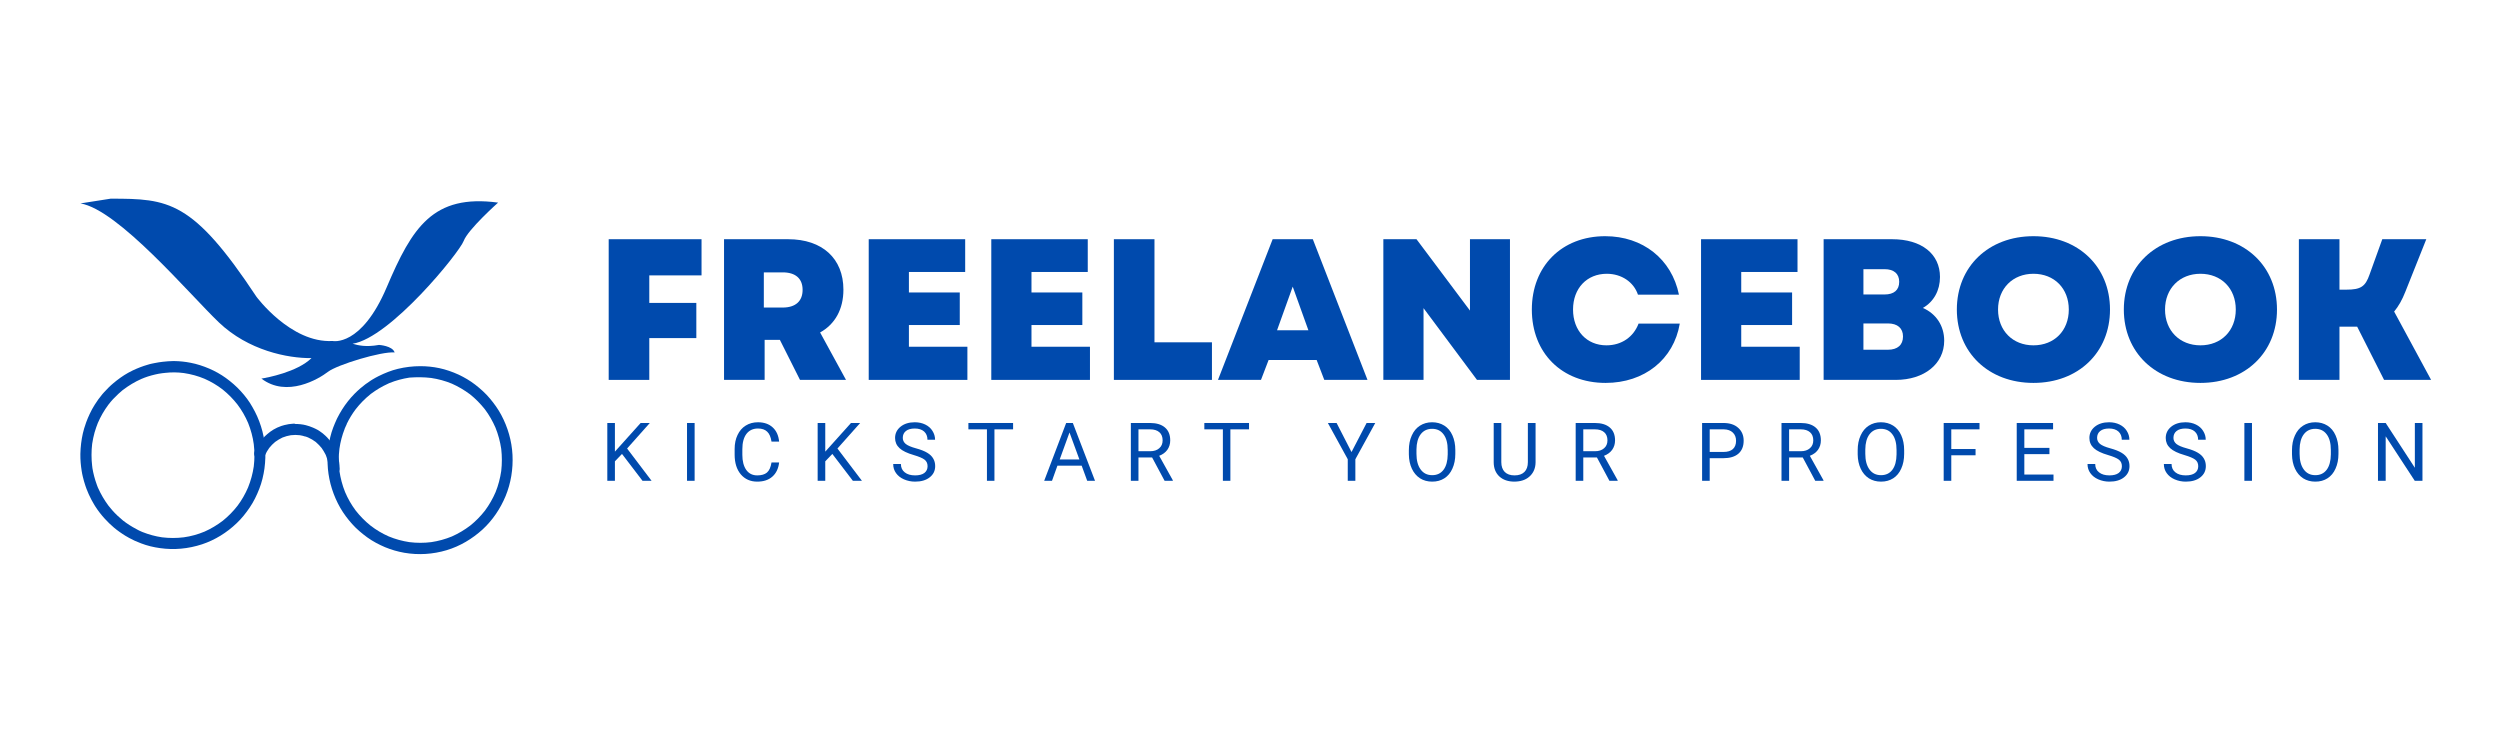 <svg xmlns="http://www.w3.org/2000/svg" xmlns:xlink="http://www.w3.org/1999/xlink" width="500" zoomAndPan="magnify" viewBox="0 0 375 112.5" height="150" preserveAspectRatio="xMidYMid meet" version="1.0"><defs><g/><clipPath id="id1"><path d="M 12.031 29.09 L 74.75 29.09 L 74.75 59 L 12.031 59 Z M 12.031 29.09 " clip-rule="nonzero"/></clipPath><clipPath id="id2"><path d="M 12.031 54.16 L 40 54.16 L 40 83 L 12.031 83 Z M 12.031 54.16 " clip-rule="nonzero"/></clipPath><clipPath id="id3"><path d="M 49 54.16 L 76.992 54.16 L 76.992 83.281 L 49 83.281 Z M 49 54.16 " clip-rule="nonzero"/></clipPath></defs><g clip-path="url(#id1)"><path fill="#004aad" d="M 16.598 29.801 C 25.297 29.801 28.891 30.035 38.465 44.508 C 38.465 44.508 43.625 51.504 49.891 51.148 C 49.891 51.148 54.184 52.094 58.008 43.086 C 61.836 34.07 64.969 29.09 74.715 30.391 C 74.715 30.391 70.191 34.422 69.551 36.145 C 68.914 37.863 58.551 50.672 52.887 51.562 C 53.719 51.801 54.879 52.094 56.848 51.738 C 56.848 51.738 58.875 51.859 59.195 52.867 C 57.195 52.691 50.586 54.707 49.195 55.773 C 47.805 56.848 43.031 59.695 39.211 56.789 C 40.027 56.664 44.605 55.805 46.723 53.715 C 43.16 53.758 37.246 52.57 32.836 48.363 C 28.43 44.152 17.754 31.457 12.07 30.512 L 16.598 29.801 " fill-opacity="1" fill-rule="nonzero"/></g><g clip-path="url(#id2)"><path fill="#004aad" d="M 24.426 54.266 C 24.031 54.309 23.633 54.375 23.238 54.453 C 23.105 54.48 22.961 54.508 22.828 54.535 C 22.602 54.574 22.379 54.641 22.152 54.711 C 21.398 54.926 20.645 55.219 19.934 55.555 C 19.918 55.566 19.906 55.566 19.879 55.582 C 19.656 55.688 19.441 55.797 19.23 55.918 C 18.438 56.359 17.699 56.895 17.012 57.473 C 16.496 57.902 16.02 58.387 15.57 58.883 C 15.504 58.961 15.426 59.043 15.359 59.121 C 14.938 59.633 14.539 60.168 14.195 60.73 C 13.918 61.16 13.68 61.617 13.457 62.086 C 13.258 62.504 13.086 62.918 12.926 63.348 C 12.82 63.656 12.715 63.965 12.621 64.273 C 12.332 65.254 12.172 66.258 12.094 67.277 C 12.066 67.547 12.066 67.801 12.055 68.07 C 12.055 68.098 12.055 68.109 12.055 68.137 C 12.043 68.98 12.121 69.828 12.254 70.656 C 12.293 70.941 12.359 71.234 12.426 71.516 C 12.531 71.973 12.664 72.414 12.809 72.859 C 12.859 73.02 12.926 73.18 12.98 73.34 C 13.086 73.594 13.191 73.863 13.297 74.105 C 13.324 74.172 13.352 74.238 13.391 74.305 C 13.602 74.762 13.84 75.219 14.102 75.648 C 14.168 75.754 14.234 75.848 14.289 75.957 C 14.711 76.613 15.188 77.23 15.703 77.793 C 16.137 78.277 16.602 78.719 17.09 79.137 C 17.367 79.375 17.66 79.59 17.961 79.805 C 18.094 79.898 18.227 79.992 18.371 80.086 C 18.664 80.289 18.969 80.465 19.285 80.637 C 19.285 80.637 19.297 80.637 19.297 80.652 C 19.906 80.988 20.527 81.27 21.176 81.508 C 22.086 81.859 23.039 82.086 24.016 82.219 C 25.062 82.367 26.09 82.395 27.137 82.301 C 28.219 82.207 29.277 81.98 30.309 81.645 C 32.25 81 34.023 79.898 35.504 78.477 C 36.242 77.781 36.879 76.977 37.445 76.145 C 38.039 75.273 38.504 74.32 38.887 73.34 C 39.27 72.363 39.52 71.328 39.668 70.281 C 39.812 69.195 39.852 68.109 39.758 67.008 C 39.574 64.918 38.926 62.879 37.867 61.066 C 37.395 60.211 36.785 59.402 36.109 58.668 C 35.438 57.93 34.684 57.285 33.875 56.695 C 33.109 56.145 32.277 55.676 31.406 55.301 C 30.492 54.91 29.555 54.602 28.578 54.414 C 27.77 54.254 26.965 54.172 26.145 54.16 C 26.117 54.16 26.09 54.16 26.051 54.16 C 26.027 54.16 26.012 54.16 25.984 54.16 C 25.469 54.172 24.953 54.199 24.426 54.266 Z M 27.57 55.957 C 28.645 56.117 29.688 56.398 30.68 56.816 C 31.656 57.246 32.566 57.781 33.414 58.438 C 34.234 59.098 34.973 59.848 35.621 60.68 C 36.27 61.535 36.797 62.461 37.223 63.457 C 37.629 64.473 37.922 65.535 38.066 66.633 C 38.199 67.734 38.199 68.848 38.066 69.961 C 37.91 71.047 37.617 72.105 37.207 73.125 C 36.785 74.105 36.258 75.031 35.621 75.875 C 34.973 76.707 34.234 77.457 33.414 78.117 C 32.566 78.762 31.656 79.309 30.691 79.738 C 29.688 80.156 28.645 80.449 27.559 80.598 C 26.477 80.73 25.391 80.73 24.309 80.598 C 23.301 80.449 22.324 80.184 21.371 79.805 C 21.309 79.777 21.242 79.754 21.188 79.727 C 20.965 79.633 20.738 79.523 20.527 79.402 C 20.516 79.391 20.5 79.391 20.488 79.375 C 20.473 79.375 20.473 79.363 20.461 79.363 C 20.449 79.363 20.449 79.352 20.434 79.352 C 19.746 78.988 19.086 78.57 18.465 78.09 C 17.871 77.605 17.316 77.082 16.812 76.508 C 16.812 76.508 16.812 76.508 16.812 76.492 C 16.801 76.48 16.801 76.48 16.785 76.465 C 16.773 76.453 16.773 76.453 16.762 76.438 C 16.762 76.438 16.762 76.426 16.746 76.426 C 16.574 76.238 16.418 76.035 16.258 75.836 C 15.648 75.016 15.133 74.133 14.711 73.191 C 14.711 73.191 14.711 73.18 14.711 73.18 C 14.711 73.18 14.711 73.168 14.699 73.168 C 14.684 73.141 14.672 73.098 14.66 73.074 C 14.605 72.953 14.566 72.844 14.527 72.723 C 14.527 72.711 14.512 72.695 14.512 72.684 C 14.512 72.684 14.512 72.684 14.512 72.672 C 14.207 71.852 13.996 71.02 13.852 70.16 C 13.852 70.16 13.852 70.148 13.852 70.148 C 13.852 70.137 13.852 70.121 13.852 70.121 C 13.852 70.109 13.852 70.109 13.852 70.094 C 13.852 70.094 13.852 70.082 13.852 70.082 C 13.84 70.027 13.84 69.961 13.824 69.906 C 13.695 68.793 13.695 67.68 13.824 66.582 C 13.918 65.992 14.035 65.398 14.195 64.836 C 14.195 64.824 14.207 64.809 14.207 64.797 C 14.207 64.781 14.207 64.77 14.223 64.77 C 14.223 64.77 14.223 64.758 14.223 64.758 C 14.355 64.312 14.5 63.883 14.672 63.457 C 15.094 62.477 15.625 61.551 16.27 60.691 C 16.48 60.41 16.707 60.156 16.945 59.887 C 16.957 59.875 16.957 59.859 16.973 59.859 C 16.973 59.859 16.973 59.848 16.984 59.848 C 16.996 59.832 16.996 59.832 17.012 59.82 C 17.012 59.82 17.023 59.809 17.023 59.809 C 17.023 59.809 17.039 59.793 17.039 59.793 C 17.051 59.781 17.051 59.781 17.062 59.766 C 17.062 59.766 17.078 59.754 17.078 59.754 C 17.09 59.738 17.09 59.738 17.105 59.727 C 17.105 59.727 17.105 59.727 17.117 59.711 C 17.129 59.699 17.145 59.688 17.145 59.688 C 17.539 59.27 17.961 58.883 18.398 58.52 C 18.41 58.504 18.426 58.492 18.438 58.492 C 18.453 58.48 18.465 58.48 18.477 58.465 C 19.324 57.82 20.234 57.273 21.199 56.844 C 21.32 56.801 21.426 56.75 21.543 56.707 C 21.559 56.707 21.559 56.707 21.57 56.695 C 21.586 56.695 21.586 56.695 21.598 56.68 C 22.336 56.398 23.09 56.199 23.859 56.051 C 23.859 56.051 23.871 56.051 23.871 56.051 C 23.871 56.051 23.871 56.051 23.883 56.051 C 24.031 56.023 24.16 55.996 24.309 55.984 C 24.465 55.957 24.637 55.945 24.797 55.93 C 25.707 55.824 26.648 55.836 27.57 55.957 Z M 37.195 73.18 C 37.18 73.207 37.18 73.219 37.168 73.246 C 37.18 73.219 37.195 73.191 37.195 73.18 Z M 37.195 73.18 " fill-opacity="1" fill-rule="nonzero"/></g><g clip-path="url(#id3)"><path fill="#004aad" d="M 59.68 55.328 C 58.688 55.566 57.723 55.957 56.797 56.414 C 56.465 56.574 56.148 56.762 55.832 56.949 C 55.766 56.988 55.688 57.043 55.621 57.082 C 55.066 57.434 54.535 57.836 54.035 58.266 C 53.742 58.52 53.453 58.789 53.176 59.07 C 52.488 59.766 51.867 60.559 51.336 61.391 C 51.074 61.805 50.836 62.234 50.609 62.676 C 50.57 62.746 50.543 62.824 50.504 62.891 C 50.32 63.293 50.148 63.695 49.988 64.113 C 49.988 64.125 49.988 64.125 49.977 64.141 C 49.621 65.078 49.395 66.07 49.262 67.062 C 49.117 68.137 49.09 69.211 49.184 70.297 C 49.367 72.375 50.016 74.387 51.047 76.184 C 51.551 77.055 52.156 77.859 52.816 78.598 C 53.492 79.352 54.273 80.008 55.078 80.598 C 55.91 81.199 56.809 81.672 57.75 82.074 C 58.688 82.461 59.652 82.742 60.656 82.918 C 62.77 83.281 64.938 83.145 67 82.527 C 69.008 81.926 70.848 80.824 72.406 79.402 C 73.898 78.023 75.062 76.293 75.844 74.402 C 76.637 72.469 76.98 70.352 76.875 68.242 C 76.77 66.137 76.172 64.086 75.184 62.234 C 74.707 61.348 74.125 60.531 73.477 59.766 C 72.828 58.988 72.074 58.316 71.281 57.699 C 70.516 57.109 69.672 56.613 68.797 56.199 C 67.859 55.77 66.895 55.434 65.891 55.219 C 64.953 55.02 64 54.926 63.047 54.926 C 61.926 54.926 60.789 55.059 59.68 55.328 Z M 64.676 56.695 C 65.746 56.855 66.789 57.137 67.793 57.555 C 68.758 57.984 69.656 58.52 70.504 59.148 C 71.336 59.809 72.074 60.57 72.738 61.402 C 73.371 62.246 73.898 63.172 74.324 64.152 C 74.734 65.172 75.023 66.246 75.184 67.332 C 75.312 68.445 75.312 69.559 75.184 70.656 C 75.023 71.746 74.746 72.805 74.336 73.824 C 73.914 74.805 73.383 75.727 72.75 76.586 C 72.09 77.434 71.348 78.184 70.531 78.84 C 69.684 79.484 68.758 80.035 67.793 80.465 C 66.789 80.879 65.758 81.16 64.688 81.32 C 63.605 81.457 62.508 81.457 61.41 81.32 C 60.352 81.16 59.309 80.879 58.316 80.465 C 57.34 80.035 56.426 79.496 55.582 78.84 C 54.746 78.168 54.008 77.418 53.348 76.574 C 52.711 75.715 52.184 74.805 51.762 73.809 C 51.352 72.789 51.074 71.73 50.914 70.645 C 50.781 69.531 50.781 68.418 50.914 67.316 C 51.059 66.285 51.324 65.281 51.707 64.312 C 51.707 64.312 51.707 64.312 51.707 64.301 C 51.707 64.301 51.707 64.285 51.707 64.285 C 51.723 64.246 51.734 64.207 51.762 64.168 C 51.84 63.977 51.918 63.789 52.012 63.617 C 52.012 63.617 52.012 63.602 52.012 63.602 C 52.012 63.59 52.023 63.574 52.023 63.562 C 52.395 62.797 52.832 62.074 53.348 61.391 C 53.996 60.559 54.746 59.793 55.566 59.137 C 55.594 59.109 55.621 59.098 55.645 59.07 C 55.645 59.07 55.66 59.07 55.66 59.055 C 55.672 59.055 55.672 59.043 55.688 59.043 C 56.465 58.465 57.297 57.969 58.184 57.566 C 58.199 57.566 58.211 57.555 58.223 57.555 C 58.223 57.555 58.238 57.555 58.238 57.539 C 58.25 57.539 58.25 57.527 58.262 57.527 C 58.277 57.527 58.289 57.512 58.289 57.512 C 58.328 57.5 58.371 57.484 58.41 57.461 C 59.375 57.07 60.379 56.801 61.41 56.641 C 62.492 56.562 63.59 56.562 64.676 56.695 Z M 64.676 56.695 " fill-opacity="1" fill-rule="nonzero"/></g><path fill="#004aad" d="M 44 63.551 C 43.551 63.574 43.09 63.645 42.652 63.762 C 42.496 63.805 42.348 63.844 42.191 63.898 C 41.781 64.031 41.371 64.234 41 64.449 C 40.844 64.543 40.684 64.648 40.539 64.758 C 40.539 64.758 40.523 64.77 40.523 64.77 C 40.512 64.781 40.5 64.797 40.473 64.809 C 40.34 64.918 40.207 65.012 40.074 65.133 C 39.602 65.52 39.219 65.992 38.859 66.488 C 38.637 66.82 38.438 67.172 38.277 67.547 C 38.277 67.547 38.277 67.559 38.266 67.559 C 38.266 67.559 38.266 67.574 38.266 67.574 C 38.266 67.586 38.25 67.602 38.25 67.602 C 38.211 67.668 38.188 67.734 38.172 67.801 C 38.172 67.816 38.16 67.816 38.16 67.828 C 38.082 68.027 38.145 68.297 38.238 68.473 C 38.344 68.66 38.531 68.793 38.727 68.859 C 38.938 68.914 39.176 68.887 39.363 68.781 C 39.414 68.738 39.469 68.688 39.535 68.645 C 39.625 68.539 39.707 68.43 39.746 68.297 C 39.918 67.91 40.129 67.547 40.379 67.199 C 40.645 66.863 40.949 66.555 41.277 66.285 C 41.621 66.031 41.992 65.816 42.375 65.629 C 42.785 65.469 43.195 65.348 43.633 65.281 C 44.082 65.227 44.516 65.227 44.965 65.281 C 45.23 65.32 45.496 65.387 45.746 65.469 C 45.758 65.469 45.758 65.469 45.773 65.469 C 45.773 65.469 45.785 65.469 45.785 65.469 C 45.93 65.508 46.09 65.562 46.234 65.629 C 46.633 65.801 47.004 66.031 47.348 66.285 C 47.371 66.312 47.41 66.34 47.438 66.367 C 47.73 66.621 47.992 66.891 48.23 67.184 C 48.441 67.48 48.641 67.801 48.801 68.121 C 48.801 68.121 48.801 68.137 48.812 68.137 C 48.84 68.191 48.867 68.242 48.891 68.312 C 48.996 68.594 49.09 68.859 49.156 69.156 C 49.195 69.305 49.223 69.449 49.25 69.613 C 49.262 69.734 49.277 69.867 49.277 69.988 C 49.277 69.988 49.277 70 49.277 70 C 49.277 70.016 49.277 70.027 49.277 70.043 C 49.277 70.043 49.277 70.055 49.277 70.055 C 49.277 70.066 49.277 70.082 49.277 70.094 C 49.277 70.094 49.277 70.109 49.277 70.109 C 49.277 70.121 49.277 70.137 49.277 70.148 C 49.277 70.148 49.277 70.16 49.277 70.16 C 49.277 70.176 49.277 70.188 49.277 70.203 C 49.277 70.203 49.277 70.203 49.277 70.215 C 49.277 70.23 49.277 70.242 49.277 70.27 C 49.277 70.281 49.277 70.309 49.277 70.324 C 49.277 70.777 49.66 71.168 50.109 71.168 C 50.559 71.168 50.926 70.793 50.941 70.324 C 50.941 69.68 50.863 69.023 50.676 68.391 C 50.676 68.391 50.676 68.379 50.676 68.379 C 50.637 68.242 50.598 68.098 50.543 67.961 C 50.438 67.68 50.32 67.398 50.176 67.145 C 50.07 66.941 49.949 66.727 49.816 66.539 C 49.621 66.246 49.395 65.949 49.145 65.695 C 49.117 65.668 49.09 65.629 49.062 65.602 C 48.984 65.52 48.906 65.441 48.812 65.359 C 48.547 65.105 48.258 64.875 47.953 64.676 C 47.754 64.543 47.559 64.422 47.348 64.328 C 47.254 64.273 47.16 64.234 47.055 64.191 C 47.016 64.18 46.977 64.152 46.938 64.141 C 46.594 63.992 46.234 63.871 45.867 63.777 C 45.746 63.75 45.629 63.723 45.496 63.695 C 45.219 63.645 44.926 63.617 44.637 63.602 C 44.621 63.602 44.598 63.602 44.582 63.602 C 44.504 63.602 44.41 63.602 44.332 63.602 C 44.215 63.535 44.105 63.535 44 63.551 Z M 44 63.551 " fill-opacity="1" fill-rule="nonzero"/><g fill="#004aad" fill-opacity="1"><g transform="translate(89.074, 56.984)"><g><path d="M 2.23 0 L 8.32 0 L 8.32 -6.27 L 15.375 -6.27 L 15.375 -11.547 L 8.32 -11.547 L 8.32 -15.676 L 16.156 -15.676 L 16.156 -21.102 L 2.23 -21.102 Z M 2.23 0 "/></g></g></g><g fill="#004aad" fill-opacity="1"><g transform="translate(106.375, 56.984)"><g><path d="M 2.23 0 L 8.32 0 L 8.32 -6 L 10.609 -6 L 13.625 0 L 20.527 0 L 16.641 -7.113 C 18.871 -8.352 20.137 -10.582 20.137 -13.535 C 20.137 -18.207 16.973 -21.102 11.848 -21.102 L 2.23 -21.102 Z M 8.199 -10.852 L 8.199 -16.129 L 11.031 -16.129 C 12.961 -16.129 14.016 -15.191 14.016 -13.504 C 14.016 -11.816 12.961 -10.852 11.031 -10.852 Z M 8.199 -10.852 "/></g></g></g><g fill="#004aad" fill-opacity="1"><g transform="translate(128.078, 56.984)"><g><path d="M 2.23 0 L 17.031 0 L 17.031 -4.973 L 8.258 -4.973 L 8.258 -8.23 L 15.887 -8.23 L 15.887 -13.113 L 8.258 -13.113 L 8.258 -16.188 L 16.699 -16.188 L 16.699 -21.102 L 2.23 -21.102 Z M 2.23 0 "/></g></g></g><g fill="#004aad" fill-opacity="1"><g transform="translate(146.464, 56.984)"><g><path d="M 2.23 0 L 17.031 0 L 17.031 -4.973 L 8.258 -4.973 L 8.258 -8.23 L 15.887 -8.23 L 15.887 -13.113 L 8.258 -13.113 L 8.258 -16.188 L 16.699 -16.188 L 16.699 -21.102 L 2.23 -21.102 Z M 2.23 0 "/></g></g></g><g fill="#004aad" fill-opacity="1"><g transform="translate(164.851, 56.984)"><g><path d="M 2.23 0 L 16.941 0 L 16.941 -5.637 L 8.32 -5.637 L 8.32 -21.102 L 2.23 -21.102 Z M 2.23 0 "/></g></g></g><g fill="#004aad" fill-opacity="1"><g transform="translate(182.545, 56.984)"><g><path d="M 0.152 0 L 6.602 0 L 7.746 -2.984 L 14.953 -2.984 L 16.098 0 L 22.578 0 L 14.379 -21.102 L 8.352 -21.102 Z M 9.012 -7.445 L 11.363 -13.988 L 13.715 -7.445 Z M 9.012 -7.445 "/></g></g></g><g fill="#004aad" fill-opacity="1"><g transform="translate(205.272, 56.984)"><g><path d="M 2.23 0 L 8.258 0 L 8.258 -10.762 L 16.277 0 L 21.223 0 L 21.223 -21.102 L 15.223 -21.102 L 15.223 -10.398 L 7.203 -21.102 L 2.23 -21.102 Z M 2.23 0 "/></g></g></g><g fill="#004aad" fill-opacity="1"><g transform="translate(228.753, 56.984)"><g><path d="M 12.086 0.453 C 17.906 0.453 22.309 -3.074 23.211 -8.441 L 17.031 -8.441 C 16.277 -6.449 14.5 -5.184 12.207 -5.184 C 9.254 -5.184 7.203 -7.387 7.203 -10.551 C 7.203 -13.746 9.285 -15.918 12.27 -15.918 C 14.469 -15.918 16.309 -14.68 16.941 -12.781 L 23.09 -12.781 C 22.004 -18.117 17.664 -21.555 12.027 -21.555 C 5.516 -21.555 1.023 -17.062 1.023 -10.551 C 1.023 -4.039 5.516 0.453 12.086 0.453 Z M 12.086 0.453 "/></g></g></g><g fill="#004aad" fill-opacity="1"><g transform="translate(252.927, 56.984)"><g><path d="M 2.23 0 L 17.031 0 L 17.031 -4.973 L 8.258 -4.973 L 8.258 -8.23 L 15.887 -8.23 L 15.887 -13.113 L 8.258 -13.113 L 8.258 -16.188 L 16.699 -16.188 L 16.699 -21.102 L 2.23 -21.102 Z M 2.23 0 "/></g></g></g><g fill="#004aad" fill-opacity="1"><g transform="translate(271.314, 56.984)"><g><path d="M 2.23 0 L 13.051 0 C 17.332 0 20.316 -2.41 20.316 -5.879 C 20.316 -8.109 19.113 -9.918 17.121 -10.793 C 18.75 -11.727 19.684 -13.414 19.684 -15.434 C 19.684 -18.902 16.91 -21.102 12.512 -21.102 L 2.23 -21.102 Z M 8.199 -4.523 L 8.199 -8.469 L 11.875 -8.469 C 13.324 -8.469 14.137 -7.746 14.137 -6.512 C 14.137 -5.246 13.324 -4.523 11.875 -4.523 Z M 8.199 -12.812 L 8.199 -16.609 L 11.363 -16.609 C 12.781 -16.609 13.566 -15.918 13.566 -14.711 C 13.566 -13.473 12.781 -12.812 11.363 -12.812 Z M 8.199 -12.812 "/></g></g></g><g fill="#004aad" fill-opacity="1"><g transform="translate(292.504, 56.984)"><g><path d="M 12.512 0.453 C 19.23 0.453 23.996 -4.102 23.996 -10.551 C 23.996 -17 19.23 -21.555 12.512 -21.555 C 5.789 -21.555 1.023 -17 1.023 -10.551 C 1.023 -4.102 5.789 0.453 12.512 0.453 Z M 7.203 -10.551 C 7.203 -13.715 9.406 -15.918 12.512 -15.918 C 15.645 -15.918 17.816 -13.715 17.816 -10.551 C 17.816 -7.387 15.645 -5.184 12.512 -5.184 C 9.406 -5.184 7.203 -7.387 7.203 -10.551 Z M 7.203 -10.551 "/></g></g></g><g fill="#004aad" fill-opacity="1"><g transform="translate(317.552, 56.984)"><g><path d="M 12.512 0.453 C 19.23 0.453 23.996 -4.102 23.996 -10.551 C 23.996 -17 19.23 -21.555 12.512 -21.555 C 5.789 -21.555 1.023 -17 1.023 -10.551 C 1.023 -4.102 5.789 0.453 12.512 0.453 Z M 7.203 -10.551 C 7.203 -13.715 9.406 -15.918 12.512 -15.918 C 15.645 -15.918 17.816 -13.715 17.816 -10.551 C 17.816 -7.387 15.645 -5.184 12.512 -5.184 C 9.406 -5.184 7.203 -7.387 7.203 -10.551 Z M 7.203 -10.551 "/></g></g></g><g fill="#004aad" fill-opacity="1"><g transform="translate(342.6, 56.984)"><g><path d="M 2.23 0 L 8.32 0 L 8.32 -7.988 L 10.973 -7.988 L 15.012 0 L 22.066 0 L 16.52 -10.25 C 17.152 -11.004 17.727 -11.996 18.207 -13.234 L 21.344 -21.102 L 14.742 -21.102 L 12.84 -15.824 C 12.207 -13.988 11.516 -13.535 9.344 -13.535 L 8.32 -13.535 L 8.32 -21.102 L 2.23 -21.102 Z M 2.23 0 "/></g></g></g><g fill="#004aad" fill-opacity="1"><g transform="translate(90.096, 72.12)"><g><path d="M 3.203 -4.031 L 2.141 -2.922 L 2.141 0 L 1 0 L 1 -8.672 L 2.141 -8.672 L 2.141 -4.375 L 6 -8.672 L 7.375 -8.672 L 3.969 -4.844 L 7.641 0 L 6.281 0 Z M 3.203 -4.031 "/></g></g></g><g fill="#004aad" fill-opacity="1"><g transform="translate(101.959, 72.12)"><g><path d="M 2.234 0 L 1.094 0 L 1.094 -8.672 L 2.234 -8.672 Z M 2.234 0 "/></g></g></g><g fill="#004aad" fill-opacity="1"><g transform="translate(109.493, 72.12)"><g><path d="M 7.375 -2.75 C 7.27 -1.832 6.93 -1.125 6.359 -0.625 C 5.797 -0.125 5.039 0.125 4.094 0.125 C 3.07 0.125 2.25 -0.238 1.625 -0.969 C 1.008 -1.707 0.703 -2.691 0.703 -3.922 L 0.703 -4.766 C 0.703 -5.566 0.848 -6.27 1.141 -6.875 C 1.43 -7.488 1.836 -7.957 2.359 -8.281 C 2.891 -8.613 3.504 -8.781 4.203 -8.781 C 5.117 -8.781 5.852 -8.523 6.406 -8.016 C 6.969 -7.504 7.289 -6.789 7.375 -5.875 L 6.234 -5.875 C 6.129 -6.57 5.91 -7.07 5.578 -7.375 C 5.254 -7.688 4.797 -7.844 4.203 -7.844 C 3.461 -7.844 2.883 -7.57 2.469 -7.031 C 2.062 -6.488 1.859 -5.723 1.859 -4.734 L 1.859 -3.891 C 1.859 -2.953 2.051 -2.203 2.438 -1.641 C 2.832 -1.086 3.383 -0.812 4.094 -0.812 C 4.727 -0.812 5.211 -0.953 5.547 -1.234 C 5.891 -1.523 6.117 -2.031 6.234 -2.75 Z M 7.375 -2.75 "/></g></g></g><g fill="#004aad" fill-opacity="1"><g transform="translate(121.648, 72.12)"><g><path d="M 3.203 -4.031 L 2.141 -2.922 L 2.141 0 L 1 0 L 1 -8.672 L 2.141 -8.672 L 2.141 -4.375 L 6 -8.672 L 7.375 -8.672 L 3.969 -4.844 L 7.641 0 L 6.281 0 Z M 3.203 -4.031 "/></g></g></g><g fill="#004aad" fill-opacity="1"><g transform="translate(133.511, 72.12)"><g><path d="M 3.562 -3.859 C 2.582 -4.141 1.867 -4.484 1.422 -4.891 C 0.973 -5.305 0.75 -5.816 0.75 -6.422 C 0.75 -7.098 1.02 -7.66 1.562 -8.109 C 2.113 -8.555 2.828 -8.781 3.703 -8.781 C 4.297 -8.781 4.82 -8.664 5.281 -8.438 C 5.75 -8.207 6.109 -7.891 6.359 -7.484 C 6.617 -7.078 6.75 -6.633 6.75 -6.156 L 5.609 -6.156 C 5.609 -6.676 5.441 -7.086 5.109 -7.391 C 4.773 -7.691 4.305 -7.844 3.703 -7.844 C 3.129 -7.844 2.688 -7.719 2.375 -7.469 C 2.062 -7.219 1.906 -6.875 1.906 -6.438 C 1.906 -6.082 2.051 -5.781 2.344 -5.531 C 2.645 -5.289 3.156 -5.07 3.875 -4.875 C 4.602 -4.676 5.172 -4.453 5.578 -4.203 C 5.984 -3.961 6.281 -3.676 6.469 -3.344 C 6.664 -3.02 6.766 -2.641 6.766 -2.203 C 6.766 -1.504 6.488 -0.941 5.938 -0.516 C 5.395 -0.086 4.664 0.125 3.75 0.125 C 3.156 0.125 2.598 0.008 2.078 -0.219 C 1.566 -0.445 1.172 -0.758 0.891 -1.156 C 0.609 -1.551 0.469 -2.004 0.469 -2.516 L 1.625 -2.516 C 1.625 -1.984 1.816 -1.566 2.203 -1.266 C 2.586 -0.961 3.102 -0.812 3.75 -0.812 C 4.352 -0.812 4.816 -0.93 5.141 -1.172 C 5.461 -1.422 5.625 -1.758 5.625 -2.188 C 5.625 -2.613 5.473 -2.941 5.172 -3.172 C 4.879 -3.398 4.344 -3.629 3.562 -3.859 Z M 3.562 -3.859 "/></g></g></g><g fill="#004aad" fill-opacity="1"><g transform="translate(144.963, 72.12)"><g><path d="M 7 -7.719 L 4.203 -7.719 L 4.203 0 L 3.078 0 L 3.078 -7.719 L 0.297 -7.719 L 0.297 -8.672 L 7 -8.672 Z M 7 -7.719 "/></g></g></g><g fill="#004aad" fill-opacity="1"><g transform="translate(156.456, 72.12)"><g><path d="M 5.797 -2.266 L 2.156 -2.266 L 1.344 0 L 0.172 0 L 3.469 -8.672 L 4.469 -8.672 L 7.797 0 L 6.625 0 Z M 2.5 -3.203 L 5.453 -3.203 L 3.969 -7.25 Z M 2.5 -3.203 "/></g></g></g><g fill="#004aad" fill-opacity="1"><g transform="translate(168.628, 72.12)"><g><path d="M 4.188 -3.5 L 2.141 -3.5 L 2.141 0 L 1 0 L 1 -8.672 L 3.875 -8.672 C 4.844 -8.672 5.586 -8.445 6.109 -8 C 6.641 -7.551 6.906 -6.906 6.906 -6.062 C 6.906 -5.52 6.758 -5.047 6.469 -4.641 C 6.176 -4.242 5.77 -3.945 5.25 -3.75 L 7.297 -0.078 L 7.297 0 L 6.062 0 Z M 2.141 -4.438 L 3.906 -4.438 C 4.469 -4.438 4.914 -4.582 5.25 -4.875 C 5.594 -5.164 5.766 -5.562 5.766 -6.062 C 5.766 -6.594 5.602 -7 5.281 -7.281 C 4.957 -7.57 4.492 -7.719 3.891 -7.719 L 2.141 -7.719 Z M 2.141 -4.438 "/></g></g></g><g fill="#004aad" fill-opacity="1"><g transform="translate(180.354, 72.12)"><g><path d="M 7 -7.719 L 4.203 -7.719 L 4.203 0 L 3.078 0 L 3.078 -7.719 L 0.297 -7.719 L 0.297 -8.672 L 7 -8.672 Z M 7 -7.719 "/></g></g></g><g fill="#004aad" fill-opacity="1"><g transform="translate(191.848, 72.12)"><g/></g></g><g fill="#004aad" fill-opacity="1"><g transform="translate(199.085, 72.12)"><g><path d="M 3.641 -4.312 L 5.906 -8.672 L 7.203 -8.672 L 4.219 -3.234 L 4.219 0 L 3.078 0 L 3.078 -3.234 L 0.094 -8.672 L 1.406 -8.672 Z M 3.641 -4.312 "/></g></g></g><g fill="#004aad" fill-opacity="1"><g transform="translate(210.626, 72.12)"><g><path d="M 7.672 -4.047 C 7.672 -3.203 7.523 -2.461 7.234 -1.828 C 6.953 -1.191 6.551 -0.707 6.031 -0.375 C 5.508 -0.039 4.898 0.125 4.203 0.125 C 3.516 0.125 2.906 -0.039 2.375 -0.375 C 1.852 -0.719 1.445 -1.195 1.156 -1.812 C 0.863 -2.438 0.711 -3.156 0.703 -3.969 L 0.703 -4.594 C 0.703 -5.426 0.848 -6.16 1.141 -6.797 C 1.43 -7.441 1.836 -7.93 2.359 -8.266 C 2.891 -8.609 3.5 -8.781 4.188 -8.781 C 4.875 -8.781 5.484 -8.613 6.016 -8.281 C 6.547 -7.945 6.953 -7.461 7.234 -6.828 C 7.523 -6.191 7.672 -5.445 7.672 -4.594 Z M 6.531 -4.609 C 6.531 -5.641 6.32 -6.426 5.906 -6.969 C 5.5 -7.52 4.926 -7.797 4.188 -7.797 C 3.457 -7.797 2.883 -7.52 2.469 -6.969 C 2.062 -6.426 1.852 -5.664 1.844 -4.688 L 1.844 -4.047 C 1.844 -3.055 2.051 -2.273 2.469 -1.703 C 2.883 -1.129 3.461 -0.844 4.203 -0.844 C 4.93 -0.844 5.5 -1.113 5.906 -1.656 C 6.312 -2.195 6.52 -2.969 6.531 -3.969 Z M 6.531 -4.609 "/></g></g></g><g fill="#004aad" fill-opacity="1"><g transform="translate(223.227, 72.12)"><g><path d="M 7.109 -8.672 L 7.109 -2.766 C 7.098 -1.953 6.836 -1.285 6.328 -0.766 C 5.816 -0.242 5.129 0.047 4.266 0.109 L 3.953 0.125 C 3.004 0.125 2.25 -0.129 1.688 -0.641 C 1.125 -1.16 0.836 -1.867 0.828 -2.766 L 0.828 -8.672 L 1.969 -8.672 L 1.969 -2.797 C 1.969 -2.172 2.141 -1.68 2.484 -1.328 C 2.828 -0.984 3.316 -0.812 3.953 -0.812 C 4.598 -0.812 5.094 -0.984 5.438 -1.328 C 5.781 -1.672 5.953 -2.16 5.953 -2.797 L 5.953 -8.672 Z M 7.109 -8.672 "/></g></g></g><g fill="#004aad" fill-opacity="1"><g transform="translate(235.352, 72.12)"><g><path d="M 4.188 -3.5 L 2.141 -3.5 L 2.141 0 L 1 0 L 1 -8.672 L 3.875 -8.672 C 4.844 -8.672 5.586 -8.445 6.109 -8 C 6.641 -7.551 6.906 -6.906 6.906 -6.062 C 6.906 -5.52 6.758 -5.047 6.469 -4.641 C 6.176 -4.242 5.77 -3.945 5.25 -3.75 L 7.297 -0.078 L 7.297 0 L 6.062 0 Z M 2.141 -4.438 L 3.906 -4.438 C 4.469 -4.438 4.914 -4.582 5.25 -4.875 C 5.594 -5.164 5.766 -5.562 5.766 -6.062 C 5.766 -6.594 5.602 -7 5.281 -7.281 C 4.957 -7.57 4.492 -7.719 3.891 -7.719 L 2.141 -7.719 Z M 2.141 -4.438 "/></g></g></g><g fill="#004aad" fill-opacity="1"><g transform="translate(247.078, 72.12)"><g/></g></g><g fill="#004aad" fill-opacity="1"><g transform="translate(254.315, 72.12)"><g><path d="M 2.141 -3.391 L 2.141 0 L 1 0 L 1 -8.672 L 4.203 -8.672 C 5.148 -8.672 5.891 -8.426 6.422 -7.938 C 6.961 -7.457 7.234 -6.816 7.234 -6.016 C 7.234 -5.172 6.969 -4.52 6.438 -4.062 C 5.914 -3.613 5.164 -3.391 4.188 -3.391 Z M 2.141 -4.328 L 4.203 -4.328 C 4.816 -4.328 5.285 -4.469 5.609 -4.75 C 5.93 -5.039 6.094 -5.457 6.094 -6 C 6.094 -6.52 5.93 -6.93 5.609 -7.234 C 5.285 -7.547 4.836 -7.707 4.266 -7.719 L 2.141 -7.719 Z M 2.141 -4.328 "/></g></g></g><g fill="#004aad" fill-opacity="1"><g transform="translate(266.225, 72.12)"><g><path d="M 4.188 -3.5 L 2.141 -3.5 L 2.141 0 L 1 0 L 1 -8.672 L 3.875 -8.672 C 4.844 -8.672 5.586 -8.445 6.109 -8 C 6.641 -7.551 6.906 -6.906 6.906 -6.062 C 6.906 -5.52 6.758 -5.047 6.469 -4.641 C 6.176 -4.242 5.77 -3.945 5.25 -3.75 L 7.297 -0.078 L 7.297 0 L 6.062 0 Z M 2.141 -4.438 L 3.906 -4.438 C 4.469 -4.438 4.914 -4.582 5.25 -4.875 C 5.594 -5.164 5.766 -5.562 5.766 -6.062 C 5.766 -6.594 5.602 -7 5.281 -7.281 C 4.957 -7.57 4.492 -7.719 3.891 -7.719 L 2.141 -7.719 Z M 2.141 -4.438 "/></g></g></g><g fill="#004aad" fill-opacity="1"><g transform="translate(277.951, 72.12)"><g><path d="M 7.672 -4.047 C 7.672 -3.203 7.523 -2.461 7.234 -1.828 C 6.953 -1.191 6.551 -0.707 6.031 -0.375 C 5.508 -0.039 4.898 0.125 4.203 0.125 C 3.516 0.125 2.906 -0.039 2.375 -0.375 C 1.852 -0.719 1.445 -1.195 1.156 -1.812 C 0.863 -2.438 0.711 -3.156 0.703 -3.969 L 0.703 -4.594 C 0.703 -5.426 0.848 -6.16 1.141 -6.797 C 1.43 -7.441 1.836 -7.93 2.359 -8.266 C 2.891 -8.609 3.5 -8.781 4.188 -8.781 C 4.875 -8.781 5.484 -8.613 6.016 -8.281 C 6.547 -7.945 6.953 -7.461 7.234 -6.828 C 7.523 -6.191 7.672 -5.445 7.672 -4.594 Z M 6.531 -4.609 C 6.531 -5.641 6.32 -6.426 5.906 -6.969 C 5.5 -7.52 4.926 -7.797 4.188 -7.797 C 3.457 -7.797 2.883 -7.52 2.469 -6.969 C 2.062 -6.426 1.852 -5.664 1.844 -4.688 L 1.844 -4.047 C 1.844 -3.055 2.051 -2.273 2.469 -1.703 C 2.883 -1.129 3.461 -0.844 4.203 -0.844 C 4.93 -0.844 5.5 -1.113 5.906 -1.656 C 6.312 -2.195 6.52 -2.969 6.531 -3.969 Z M 6.531 -4.609 "/></g></g></g><g fill="#004aad" fill-opacity="1"><g transform="translate(290.552, 72.12)"><g><path d="M 5.781 -3.828 L 2.141 -3.828 L 2.141 0 L 1 0 L 1 -8.672 L 6.375 -8.672 L 6.375 -7.719 L 2.141 -7.719 L 2.141 -4.766 L 5.781 -4.766 Z M 5.781 -3.828 "/></g></g></g><g fill="#004aad" fill-opacity="1"><g transform="translate(301.509, 72.12)"><g><path d="M 5.906 -4 L 2.141 -4 L 2.141 -0.938 L 6.516 -0.938 L 6.516 0 L 1 0 L 1 -8.672 L 6.453 -8.672 L 6.453 -7.719 L 2.141 -7.719 L 2.141 -4.938 L 5.906 -4.938 Z M 5.906 -4 "/></g></g></g><g fill="#004aad" fill-opacity="1"><g transform="translate(312.658, 72.12)"><g><path d="M 3.562 -3.859 C 2.582 -4.141 1.867 -4.484 1.422 -4.891 C 0.973 -5.305 0.75 -5.816 0.75 -6.422 C 0.75 -7.098 1.02 -7.66 1.562 -8.109 C 2.113 -8.555 2.828 -8.781 3.703 -8.781 C 4.297 -8.781 4.82 -8.664 5.281 -8.438 C 5.75 -8.207 6.109 -7.891 6.359 -7.484 C 6.617 -7.078 6.75 -6.633 6.75 -6.156 L 5.609 -6.156 C 5.609 -6.676 5.441 -7.086 5.109 -7.391 C 4.773 -7.691 4.305 -7.844 3.703 -7.844 C 3.129 -7.844 2.688 -7.719 2.375 -7.469 C 2.062 -7.219 1.906 -6.875 1.906 -6.438 C 1.906 -6.082 2.051 -5.781 2.344 -5.531 C 2.645 -5.289 3.156 -5.07 3.875 -4.875 C 4.602 -4.676 5.172 -4.453 5.578 -4.203 C 5.984 -3.961 6.281 -3.676 6.469 -3.344 C 6.664 -3.02 6.766 -2.641 6.766 -2.203 C 6.766 -1.504 6.488 -0.941 5.938 -0.516 C 5.395 -0.086 4.664 0.125 3.75 0.125 C 3.156 0.125 2.598 0.008 2.078 -0.219 C 1.566 -0.445 1.172 -0.758 0.891 -1.156 C 0.609 -1.551 0.469 -2.004 0.469 -2.516 L 1.625 -2.516 C 1.625 -1.984 1.816 -1.566 2.203 -1.266 C 2.586 -0.961 3.102 -0.812 3.75 -0.812 C 4.352 -0.812 4.816 -0.93 5.141 -1.172 C 5.461 -1.422 5.625 -1.758 5.625 -2.188 C 5.625 -2.613 5.473 -2.941 5.172 -3.172 C 4.879 -3.398 4.344 -3.629 3.562 -3.859 Z M 3.562 -3.859 "/></g></g></g><g fill="#004aad" fill-opacity="1"><g transform="translate(324.11, 72.12)"><g><path d="M 3.562 -3.859 C 2.582 -4.141 1.867 -4.484 1.422 -4.891 C 0.973 -5.305 0.75 -5.816 0.75 -6.422 C 0.75 -7.098 1.02 -7.66 1.562 -8.109 C 2.113 -8.555 2.828 -8.781 3.703 -8.781 C 4.297 -8.781 4.82 -8.664 5.281 -8.438 C 5.75 -8.207 6.109 -7.891 6.359 -7.484 C 6.617 -7.078 6.75 -6.633 6.75 -6.156 L 5.609 -6.156 C 5.609 -6.676 5.441 -7.086 5.109 -7.391 C 4.773 -7.691 4.305 -7.844 3.703 -7.844 C 3.129 -7.844 2.688 -7.719 2.375 -7.469 C 2.062 -7.219 1.906 -6.875 1.906 -6.438 C 1.906 -6.082 2.051 -5.781 2.344 -5.531 C 2.645 -5.289 3.156 -5.07 3.875 -4.875 C 4.602 -4.676 5.172 -4.453 5.578 -4.203 C 5.984 -3.961 6.281 -3.676 6.469 -3.344 C 6.664 -3.02 6.766 -2.641 6.766 -2.203 C 6.766 -1.504 6.488 -0.941 5.938 -0.516 C 5.395 -0.086 4.664 0.125 3.75 0.125 C 3.156 0.125 2.598 0.008 2.078 -0.219 C 1.566 -0.445 1.172 -0.758 0.891 -1.156 C 0.609 -1.551 0.469 -2.004 0.469 -2.516 L 1.625 -2.516 C 1.625 -1.984 1.816 -1.566 2.203 -1.266 C 2.586 -0.961 3.102 -0.812 3.75 -0.812 C 4.352 -0.812 4.816 -0.93 5.141 -1.172 C 5.461 -1.422 5.625 -1.758 5.625 -2.188 C 5.625 -2.613 5.473 -2.941 5.172 -3.172 C 4.879 -3.398 4.344 -3.629 3.562 -3.859 Z M 3.562 -3.859 "/></g></g></g><g fill="#004aad" fill-opacity="1"><g transform="translate(335.562, 72.12)"><g><path d="M 2.234 0 L 1.094 0 L 1.094 -8.672 L 2.234 -8.672 Z M 2.234 0 "/></g></g></g><g fill="#004aad" fill-opacity="1"><g transform="translate(343.096, 72.12)"><g><path d="M 7.672 -4.047 C 7.672 -3.203 7.523 -2.461 7.234 -1.828 C 6.953 -1.191 6.551 -0.707 6.031 -0.375 C 5.508 -0.039 4.898 0.125 4.203 0.125 C 3.516 0.125 2.906 -0.039 2.375 -0.375 C 1.852 -0.719 1.445 -1.195 1.156 -1.812 C 0.863 -2.438 0.711 -3.156 0.703 -3.969 L 0.703 -4.594 C 0.703 -5.426 0.848 -6.16 1.141 -6.797 C 1.43 -7.441 1.836 -7.93 2.359 -8.266 C 2.891 -8.609 3.5 -8.781 4.188 -8.781 C 4.875 -8.781 5.484 -8.613 6.016 -8.281 C 6.547 -7.945 6.953 -7.461 7.234 -6.828 C 7.523 -6.191 7.672 -5.445 7.672 -4.594 Z M 6.531 -4.609 C 6.531 -5.641 6.32 -6.426 5.906 -6.969 C 5.5 -7.52 4.926 -7.797 4.188 -7.797 C 3.457 -7.797 2.883 -7.52 2.469 -6.969 C 2.062 -6.426 1.852 -5.664 1.844 -4.688 L 1.844 -4.047 C 1.844 -3.055 2.051 -2.273 2.469 -1.703 C 2.883 -1.129 3.461 -0.844 4.203 -0.844 C 4.93 -0.844 5.5 -1.113 5.906 -1.656 C 6.312 -2.195 6.52 -2.969 6.531 -3.969 Z M 6.531 -4.609 "/></g></g></g><g fill="#004aad" fill-opacity="1"><g transform="translate(355.697, 72.12)"><g><path d="M 7.672 0 L 6.516 0 L 2.156 -6.672 L 2.156 0 L 1 0 L 1 -8.672 L 2.156 -8.672 L 6.531 -1.953 L 6.531 -8.672 L 7.672 -8.672 Z M 7.672 0 "/></g></g></g></svg>